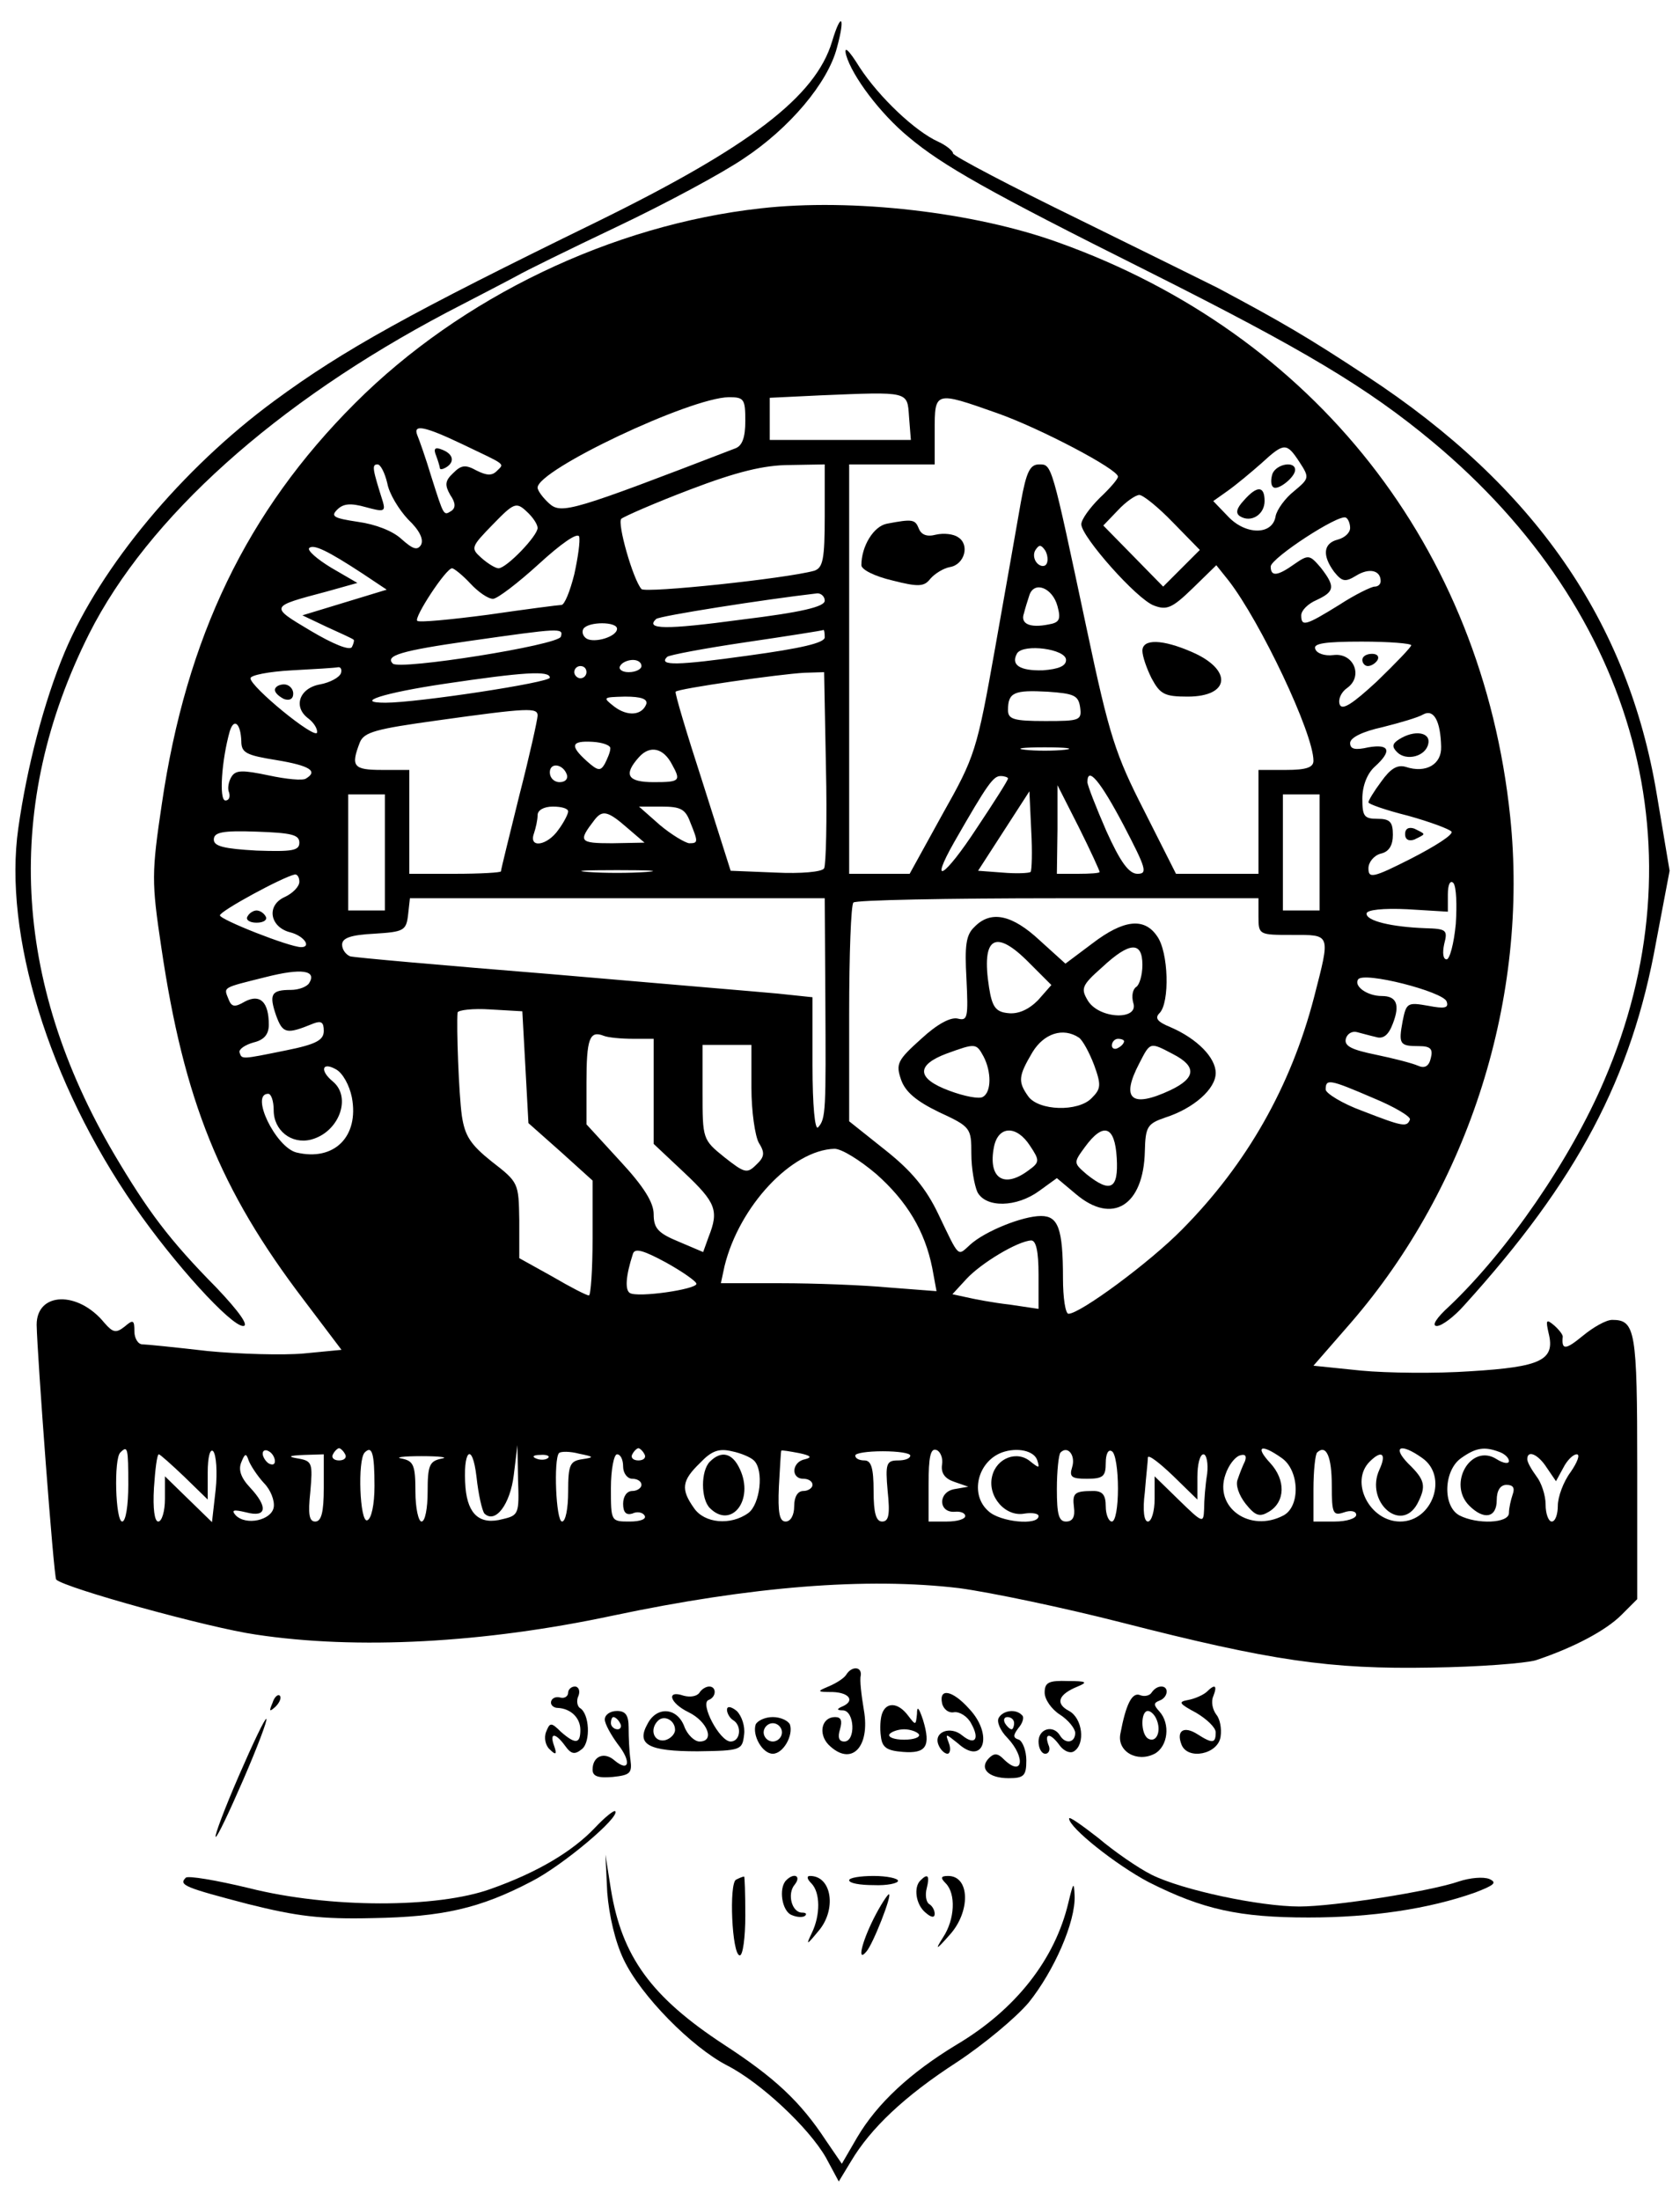 <?xml version="1.0" standalone="no"?>
<!DOCTYPE svg PUBLIC "-//W3C//DTD SVG 20010904//EN"
 "http://www.w3.org/TR/2001/REC-SVG-20010904/DTD/svg10.dtd">
<svg version="1.0" xmlns="http://www.w3.org/2000/svg"
 width="275pt" height="360pt" viewBox="0 0 275 360"
 preserveAspectRatio="xMidYMid meet">

<g transform="translate(0,360) scale(0.1,-0.1)"
fill="#000000" stroke="none">
<path d="M1362 3532 c-27 -90 -134 -172 -387 -296 -303 -148 -412 -208 -526
-292 -151 -111 -284 -271 -343 -411 -34 -81 -62 -189 -76 -288 -25 -174 50
-417 190 -619 65 -94 158 -196 178 -196 10 0 -6 23 -44 63 -77 78 -112 125
-167 218 -167 284 -181 573 -41 852 96 190 305 378 586 526 54 28 106 55 115
60 10 6 83 42 163 80 80 38 173 88 208 112 74 49 137 123 152 181 14 51 7 60
-8 10z"/>
<path d="M1385 3510 c10 -35 56 -96 102 -134 56 -47 130 -89 392 -220 255
-128 359 -190 466 -279 336 -280 441 -673 281 -1045 -55 -129 -158 -279 -254
-370 -21 -19 -29 -32 -20 -32 8 0 28 15 44 33 186 205 275 373 315 596 l22
116 -21 125 c-47 283 -200 504 -474 684 -97 64 -140 89 -245 145 -10 5 -111
55 -225 111 -115 56 -208 105 -208 109 0 4 -11 13 -24 19 -38 17 -97 73 -129
122 -18 29 -26 36 -22 20z"/>
<path d="M1245 3259 c-243 -27 -490 -145 -664 -319 -177 -177 -276 -383 -316
-655 -17 -114 -17 -128 -1 -235 37 -251 96 -397 233 -577 l62 -82 -62 -6 c-34
-3 -105 -1 -157 4 -52 6 -101 11 -107 11 -7 0 -13 10 -13 21 0 19 -2 20 -16 8
-14 -11 -19 -10 -33 6 -43 53 -111 51 -111 -3 1 -51 28 -413 32 -417 15 -14
250 -79 327 -90 165 -25 373 -14 584 31 227 48 416 63 567 45 52 -7 171 -32
265 -56 246 -63 342 -77 508 -74 77 1 154 7 171 12 63 21 115 49 140 74 l26
26 0 216 c0 224 -3 241 -41 241 -10 0 -31 -12 -48 -26 -28 -23 -35 -24 -33 -2
1 3 -6 12 -14 19 -13 11 -14 9 -9 -13 11 -44 -13 -55 -127 -62 -57 -4 -138 -3
-180 1 l-78 8 61 70 c194 224 292 533 261 829 -46 440 -320 789 -739 939 -138
50 -338 73 -488 56z m243 -341 l3 -38 -115 0 -116 0 0 35 0 34 83 4 c146 6
142 7 145 -35z m-268 -7 c0 -27 -5 -41 -17 -45 -265 -102 -284 -108 -304 -90
-10 9 -19 21 -19 26 0 29 249 147 313 148 25 0 27 -3 27 -39z m412 13 c71 -25
198 -92 198 -104 0 -4 -13 -19 -30 -35 -16 -16 -30 -35 -30 -43 0 -20 91 -123
119 -133 21 -8 30 -4 63 28 l39 38 20 -25 c52 -67 139 -250 139 -295 0 -11
-12 -15 -45 -15 l-45 0 0 -85 0 -85 -68 0 -67 0 -52 103 c-47 92 -57 122 -94
297 -58 273 -57 270 -78 270 -15 0 -21 -12 -30 -62 -6 -35 -25 -142 -42 -238
-30 -169 -33 -178 -86 -272 l-54 -98 -50 0 -49 0 0 335 0 335 70 0 70 0 0 55
c0 65 0 65 102 29z m-875 -51 c73 -35 69 -31 56 -44 -8 -8 -17 -7 -33 1 -18
10 -25 9 -38 -4 -14 -13 -14 -20 -5 -36 9 -13 9 -21 2 -26 -13 -8 -12 -10 -33
56 -9 30 -20 61 -23 68 -7 18 11 15 74 -15z m1370 -29 c17 -26 16 -27 -9 -48
-14 -11 -28 -30 -30 -41 -5 -31 -49 -31 -78 0 l-24 25 24 17 c14 10 38 30 55
45 37 34 41 34 62 2z m-1493 -35 c3 -17 19 -43 34 -59 19 -18 26 -33 21 -42
-6 -9 -13 -7 -32 10 -14 13 -42 24 -71 28 -40 6 -45 9 -34 20 10 10 22 11 47
4 29 -8 32 -7 28 8 -17 54 -19 62 -9 62 5 0 12 -14 16 -31z m716 -53 c0 -72
-3 -85 -17 -90 -47 -13 -276 -37 -283 -30 -14 16 -40 108 -33 115 5 4 55 26
113 48 76 29 121 40 163 40 l57 1 0 -84z m570 -11 l44 -45 -30 -30 -30 -30
-49 50 -49 50 24 25 c13 14 29 25 35 25 6 0 31 -20 55 -45z m-1040 -9 c0 -13
-51 -66 -64 -66 -5 0 -18 8 -28 17 -18 16 -17 18 19 55 34 35 38 37 55 21 10
-9 18 -21 18 -27z m1330 0 c0 -8 -9 -16 -20 -19 -24 -6 -26 -26 -6 -53 13 -16
18 -17 36 -6 21 13 40 9 40 -9 0 -5 -4 -9 -10 -9 -5 0 -32 -13 -58 -30 -55
-34 -62 -36 -62 -17 0 8 11 19 25 25 30 14 31 22 7 53 -18 21 -20 22 -43 6
-28 -20 -39 -21 -39 -4 1 14 111 86 123 80 4 -2 7 -10 7 -17z m-1270 -76 c-7
-28 -16 -50 -21 -50 -4 0 -58 -7 -120 -16 -61 -8 -113 -13 -116 -10 -6 5 47
86 57 86 3 0 17 -11 30 -25 13 -14 29 -25 37 -25 7 0 41 26 75 57 36 33 63 52
66 45 2 -7 -2 -35 -8 -62z m-346 1 l39 -26 -69 -21 -69 -21 40 -19 c22 -10 42
-19 44 -21 1 -1 0 -6 -3 -12 -4 -6 -31 5 -68 27 -67 40 -67 39 27 64 l50 14
-43 25 c-23 14 -39 28 -36 32 7 7 30 -4 88 -42z m1119 16 c-3 -5 -10 -4 -15 1
-6 6 -7 16 -3 22 6 9 9 9 16 -1 4 -7 5 -17 2 -22z m18 -69 c6 -22 3 -27 -15
-30 -30 -6 -46 1 -40 18 2 8 6 21 9 30 8 24 38 12 46 -18z m-381 9 c0 -10 -38
-19 -136 -31 -126 -17 -158 -16 -140 1 5 5 177 32 264 42 6 0 12 -5 12 -12z
m-340 -46 c0 -13 -37 -24 -50 -16 -6 4 -8 11 -5 16 8 12 55 12 55 0z m-92 -13
c-5 -14 -264 -55 -275 -44 -13 13 13 21 125 37 148 21 155 22 150 7z m432 -1
c0 -9 -38 -18 -126 -30 -115 -16 -147 -17 -132 -2 3 3 61 14 129 24 68 10 125
19 127 20 1 1 2 -5 2 -12z m960 -13 c0 -3 -25 -29 -56 -59 -40 -37 -57 -48
-61 -38 -3 8 2 20 12 27 27 19 11 58 -22 54 -15 -2 -28 3 -30 10 -4 9 16 12
76 12 45 0 81 -3 81 -6z m-565 -24 c0 -10 -12 -15 -38 -17 -38 -1 -53 9 -42
28 11 16 80 7 80 -11z m-695 -10 c0 -5 -9 -10 -21 -10 -11 0 -17 5 -14 10 3 6
13 10 21 10 8 0 14 -4 14 -10z m-492 -12 c-3 -7 -18 -15 -34 -18 -34 -6 -45
-37 -19 -56 9 -7 15 -17 14 -23 -4 -11 -109 75 -109 89 0 5 30 11 68 13 37 2
71 4 75 5 5 1 7 -4 5 -10z m402 2 c0 -5 -4 -10 -10 -10 -5 0 -10 5 -10 10 0 6
5 10 10 10 6 0 10 -4 10 -10z m-60 -9 c0 -8 -217 -41 -269 -41 -53 0 -4 16 97
31 128 19 172 22 172 10z m452 -147 c2 -86 0 -160 -3 -165 -3 -6 -39 -9 -79
-7 l-74 3 -46 145 c-26 80 -46 147 -44 148 3 5 171 29 211 31 l32 1 3 -156z
m416 99 c3 -22 0 -23 -57 -23 -52 0 -61 3 -61 18 0 29 10 33 65 30 43 -3 50
-6 53 -25z m-710 5 c-7 -19 -31 -21 -53 -4 -19 15 -18 15 18 16 27 0 37 -4 35
-12z m-178 -19 c0 -6 -13 -65 -30 -131 -16 -65 -30 -121 -30 -124 0 -2 -34 -4
-75 -4 l-75 0 0 85 0 85 -45 0 c-47 0 -51 6 -36 45 7 17 26 22 127 36 150 21
164 21 164 8z m1479 -51 c1 -29 -25 -44 -58 -33 -14 4 -25 -3 -40 -24 -12 -16
-21 -31 -21 -34 0 -3 29 -13 65 -22 36 -10 68 -22 71 -26 3 -5 -27 -24 -66
-44 -63 -32 -70 -33 -70 -16 0 10 9 21 20 24 14 3 20 14 20 31 0 21 -5 26 -25
26 -22 0 -25 4 -25 33 0 21 8 41 20 52 29 26 25 38 -10 32 -22 -5 -30 -3 -30
7 0 9 21 19 53 26 28 7 59 16 67 21 17 9 28 -11 29 -53z m-1964 9 c0 -19 8
-23 58 -31 54 -9 68 -18 48 -30 -5 -4 -33 -1 -61 5 -43 9 -54 9 -61 -2 -5 -8
-7 -20 -4 -26 2 -7 0 -13 -6 -13 -11 0 -6 67 7 113 7 23 18 13 19 -16z m604
-12 c0 -6 -5 -17 -9 -25 -7 -12 -11 -12 -29 4 -29 26 -26 34 9 32 17 -1 30 -6
29 -11z m101 -26 c15 -27 13 -29 -30 -29 -43 0 -50 12 -24 41 18 20 40 15 54
-12z m643 24 c-18 -2 -48 -2 -65 0 -18 2 -4 4 32 4 36 0 50 -2 33 -4z m-815
-41 c2 -7 -3 -12 -12 -12 -9 0 -16 7 -16 16 0 17 22 14 28 -4z m722 -6 c0 -3
-23 -39 -51 -81 -53 -81 -79 -97 -37 -23 55 96 64 108 76 108 6 0 12 -2 12 -4z
m189 -76 c37 -71 40 -80 23 -80 -14 0 -28 19 -51 70 -17 39 -31 75 -31 80 0
27 21 2 59 -70z m-39 -77 c0 -2 -16 -3 -35 -3 l-35 0 1 73 0 72 35 -69 c19
-38 34 -71 34 -73z m-1170 32 l0 -95 -30 0 -30 0 0 95 0 95 30 0 30 0 0 -95z
m1057 -32 c-3 -2 -23 -3 -46 -1 l-40 3 42 65 42 65 3 -64 c2 -35 1 -65 -1 -68z
m473 32 l0 -95 -30 0 -30 0 0 95 0 95 30 0 30 0 0 -95z m-1230 67 c0 -4 -7
-18 -16 -30 -18 -26 -49 -31 -40 -6 3 9 6 22 6 30 0 8 10 14 25 14 14 0 25 -3
25 -8z m200 -18 c13 -32 13 -34 -2 -34 -7 1 -29 14 -48 30 l-34 30 37 0 c31 0
39 -4 47 -26z m-103 -9 l28 -24 -53 -1 c-54 0 -56 3 -29 38 13 17 22 15 54
-13z m-537 -24 c0 -13 -11 -15 -70 -13 -53 3 -70 7 -70 18 0 12 14 15 70 13
57 -2 70 -5 70 -18z m568 -48 c-27 -2 -69 -2 -95 0 -27 2 -5 3 47 3 52 0 74
-1 48 -3z m-568 -16 c0 -8 -11 -19 -24 -25 -31 -14 -24 -50 10 -58 22 -6 34
-24 17 -24 -19 0 -133 45 -133 52 0 7 103 63 123 67 4 0 7 -5 7 -12z m1893
-69 c-3 -32 -10 -58 -15 -58 -6 0 -7 11 -4 25 6 23 4 25 -31 26 -55 2 -97 12
-96 24 0 6 27 9 67 7 l66 -4 0 28 c0 17 4 24 9 19 5 -6 6 -36 4 -67z m-1032
-120 c1 -186 1 -199 -12 -213 -5 -5 -9 35 -9 102 l0 111 -57 6 c-32 3 -200 17
-373 32 -173 14 -321 27 -327 29 -7 3 -13 11 -13 19 0 11 14 16 53 18 48 3 52
5 55 31 l3 27 340 0 339 0 1 -162z m709 132 c0 -30 1 -30 55 -30 64 0 63 3 36
-102 -38 -146 -110 -273 -216 -380 -53 -54 -167 -138 -186 -138 -5 0 -9 26 -9
58 0 82 -8 102 -36 102 -30 0 -92 -25 -116 -47 -21 -19 -17 -23 -52 50 -20 42
-44 71 -87 105 l-59 47 0 176 c0 97 3 179 7 182 3 4 154 7 335 7 l328 0 0 -30z
m-1554 -109 c-4 -6 -17 -11 -30 -11 -32 0 -36 -7 -24 -42 11 -30 17 -31 61
-13 13 5 17 2 17 -12 0 -15 -12 -22 -62 -32 -74 -15 -72 -15 -76 -3 -1 5 9 12
23 16 17 4 25 13 25 29 0 37 -14 51 -39 38 -17 -10 -22 -9 -27 4 -8 20 -11 18
61 36 59 15 84 11 71 -10z m1862 -30 c4 -11 -4 -12 -30 -7 -34 6 -36 5 -42
-25 -7 -38 -5 -41 27 -41 19 0 23 -5 19 -20 -3 -13 -10 -17 -21 -12 -9 4 -40
12 -69 18 -39 8 -52 14 -49 26 2 8 10 13 18 11 8 -2 22 -6 31 -8 12 -4 21 3
28 22 12 31 6 45 -18 45 -24 0 -46 16 -39 27 8 14 140 -20 145 -36z m-1508
-107 l5 -92 53 -47 52 -47 0 -94 c0 -52 -3 -94 -6 -94 -4 0 -31 14 -60 31
l-54 30 0 62 c-1 61 -1 62 -45 96 -35 28 -44 42 -49 75 -5 36 -9 146 -7 169 1
4 25 7 54 5 l52 -3 5 -91z m176 46 l34 0 0 -86 0 -86 50 -47 c52 -49 57 -62
40 -105 l-9 -25 -40 17 c-34 14 -41 22 -41 45 0 19 -16 45 -55 87 l-55 60 0
68 c0 72 5 86 28 77 7 -3 29 -5 48 -5z m194 -80 c0 -39 6 -79 12 -90 10 -16
10 -23 -4 -36 -15 -15 -19 -14 -52 12 -36 29 -36 30 -36 107 l0 77 40 0 40 0
0 -70z m-654 -16 c12 -64 -29 -105 -91 -90 -34 9 -76 96 -46 96 5 0 9 -12 9
-27 0 -33 29 -56 61 -48 46 12 67 69 36 95 -22 18 -18 33 5 20 11 -6 22 -26
26 -46z m1672 -1 c34 -14 61 -30 60 -35 -5 -13 -11 -12 -78 14 -33 12 -60 29
-60 35 0 18 6 17 78 -14z m-814 -124 c51 -45 80 -94 92 -154 l7 -38 -78 6
c-43 4 -122 7 -177 7 l-98 0 6 28 c24 98 110 190 180 192 12 0 42 -19 68 -41z
m266 -165 l0 -56 -47 7 c-27 3 -58 9 -71 12 l-23 5 23 25 c24 26 84 62 106 63
8 0 12 -18 12 -56z m-560 -15 c0 -9 -96 -23 -109 -15 -8 5 -7 27 5 64 3 10 17
6 54 -14 27 -15 50 -31 50 -35z m-930 -329 c0 -33 -4 -60 -10 -60 -11 0 -14
103 -3 113 12 12 13 8 13 -53z m143 -8 l-6 -53 -38 37 -39 38 0 -37 c0 -20 -5
-37 -11 -37 -6 0 -9 21 -7 55 2 30 5 55 8 55 2 0 21 -17 42 -37 l38 -37 0 44
c0 26 4 40 9 35 5 -6 7 -34 4 -63z m97 47 c0 -6 -4 -7 -10 -4 -5 3 -10 11 -10
16 0 6 5 7 10 4 6 -3 10 -11 10 -16z m115 11 c3 -5 -1 -10 -10 -10 -9 0 -13 5
-10 10 3 6 8 10 10 10 2 0 7 -4 10 -10z m48 -52 c0 -30 -5 -54 -12 -56 -12 -4
-16 99 -4 111 12 12 16 -1 16 -55z m180 -45 c18 -17 42 15 48 63 l6 49 1 -57
c2 -55 1 -58 -25 -64 -37 -10 -57 7 -61 51 -5 61 11 78 18 18 3 -28 9 -55 13
-60z m160 89 c-20 -3 -23 -9 -23 -53 0 -27 -4 -49 -10 -49 -10 0 -14 102 -5
112 3 3 18 3 33 -1 25 -5 25 -6 5 -9z m102 8 c3 -5 -1 -10 -10 -10 -9 0 -13 5
-10 10 3 6 8 10 10 10 2 0 7 -4 10 -10z m179 -10 c17 -16 10 -72 -9 -86 -29
-21 -72 -17 -89 8 -22 31 -20 45 10 74 19 20 31 24 52 19 15 -3 31 -10 36 -15z
m84 2 c-22 -4 -24 -32 -3 -32 8 0 15 -4 15 -10 0 -5 -7 -10 -15 -10 -9 0 -15
-9 -15 -25 0 -15 -6 -25 -14 -25 -10 0 -13 14 -11 58 2 31 3 58 4 58 1 1 13
-1 29 -4 19 -4 22 -7 10 -10z m172 6 c0 -5 -9 -8 -20 -8 -19 0 -21 -5 -17 -50
4 -38 2 -50 -9 -50 -10 0 -14 14 -14 50 0 38 -4 50 -15 50 -8 0 -15 3 -15 8 0
4 20 7 45 7 25 0 45 -3 45 -7z m52 -15 c-2 -14 5 -23 20 -28 l23 -8 -23 -4
c-27 -5 -26 -39 1 -37 9 1 17 -2 17 -7 0 -5 -13 -9 -30 -9 l-30 0 0 61 c0 44
3 60 13 56 6 -2 11 -13 9 -24z m156 7 c4 -13 3 -13 -11 -2 -22 19 -56 6 -63
-24 -8 -33 22 -67 53 -61 13 2 23 0 23 -4 0 -16 -63 -10 -82 8 -31 27 -18 81
22 96 25 9 53 3 58 -13z m57 -11 c-5 -16 -1 -19 24 -19 27 0 31 4 31 26 0 14
4 23 10 19 6 -3 10 -31 10 -61 0 -30 -4 -54 -10 -54 -5 0 -10 11 -10 25 0 18
-5 25 -20 25 -31 0 -35 -3 -32 -27 2 -15 -2 -23 -13 -23 -12 0 -15 12 -15 53
0 30 3 57 6 60 12 12 25 -5 19 -24z m343 15 c29 -20 31 -79 3 -94 -55 -29
-114 13 -95 67 5 15 15 28 23 31 9 3 12 0 9 -9 -4 -8 -9 -21 -12 -30 -4 -9 2
-26 13 -40 16 -20 23 -22 38 -13 27 16 28 52 2 80 -25 27 -15 32 19 8z m82
-45 c0 -46 2 -50 20 -44 11 4 20 2 20 -4 0 -6 -16 -11 -35 -11 l-35 0 0 53 c0
30 3 57 6 60 15 14 24 -7 24 -54z m148 45 c43 -30 17 -104 -36 -104 -50 0 -83
65 -50 98 20 20 28 13 16 -13 -24 -52 35 -105 62 -56 15 29 13 39 -15 66 -27
28 -12 34 23 9z m126 10 c9 -3 16 -10 16 -15 0 -5 -9 -4 -20 3 -42 27 -81 -40
-45 -76 24 -24 45 -20 45 9 0 16 6 25 16 25 11 0 14 -5 10 -16 -3 -9 -6 -22
-6 -30 0 -17 -52 -19 -81 -4 -28 15 -26 74 3 94 24 17 38 19 62 10z m-2022
-51 c11 -11 18 -29 16 -40 -4 -21 -45 -30 -62 -13 -8 9 -4 10 17 5 34 -9 36 9
6 41 -15 16 -19 29 -14 41 6 15 8 15 12 3 3 -8 14 -25 25 -37z m98 -8 c0 -40
-4 -55 -14 -55 -10 0 -12 12 -8 49 4 46 3 50 -19 54 -19 3 -17 5 9 6 l32 1 0
-55z m193 48 c-20 -4 -23 -11 -23 -54 0 -27 -4 -49 -10 -49 -5 0 -10 22 -10
49 0 43 -3 50 -22 54 -13 2 2 4 32 4 30 0 45 -2 33 -4z m174 1 c-3 -3 -12 -4
-19 -1 -8 3 -5 6 6 6 11 1 17 -2 13 -5z m123 -14 c0 -11 7 -20 15 -20 8 0 15
-4 15 -10 0 -5 -7 -10 -15 -10 -9 0 -15 -9 -15 -21 0 -14 5 -19 15 -16 8 4 17
2 20 -3 4 -6 -7 -10 -24 -10 -31 0 -31 0 -31 55 0 30 5 55 10 55 6 0 10 -9 10
-20z m940 -17 c0 20 4 37 10 37 5 0 8 -15 6 -32 -3 -18 -5 -44 -5 -58 -1 -23
-2 -23 -41 15 l-40 39 0 -37 c0 -20 -5 -37 -11 -37 -6 0 -9 17 -5 48 2 26 5
51 5 57 1 5 19 -9 41 -30 l40 -39 0 37z m572 15 l15 -22 12 22 c6 12 16 22 22
22 6 0 1 -13 -10 -29 -12 -16 -21 -41 -21 -55 0 -14 -4 -26 -10 -26 -5 0 -10
12 -10 28 0 15 -7 36 -15 46 -8 11 -15 23 -15 28 0 16 18 8 32 -14z"/>
<path d="M1452 2743 c-22 -4 -42 -37 -42 -68 0 -7 21 -18 51 -25 43 -11 52
-10 62 3 7 8 21 17 32 19 24 4 33 37 13 49 -7 5 -23 7 -36 4 -15 -4 -24 0 -28
10 -6 15 -10 16 -52 8z"/>
<path d="M1870 2535 c0 -9 7 -29 15 -45 14 -26 21 -30 59 -30 70 0 74 44 7 73
-48 21 -81 22 -81 2z"/>
<path d="M714 2854 c3 -8 6 -18 6 -20 0 -3 5 -2 10 1 15 9 12 22 -6 29 -12 5
-15 2 -10 -10z"/>
<path d="M2083 2825 c-3 -9 -3 -19 1 -22 7 -7 36 16 36 28 0 15 -30 10 -37 -6z"/>
<path d="M2036 2781 c-12 -13 -14 -21 -6 -26 18 -11 40 3 40 25 0 25 -12 26
-34 1z"/>
<path d="M2230 2520 c0 -5 4 -10 9 -10 6 0 13 5 16 10 3 6 -1 10 -9 10 -9 0
-16 -4 -16 -10z"/>
<path d="M450 2471 c0 -5 7 -11 15 -15 9 -3 15 0 15 9 0 8 -7 15 -15 15 -8 0
-15 -4 -15 -9z"/>
<path d="M2290 2390 c-11 -7 -12 -12 -3 -21 15 -15 47 -7 51 14 4 19 -23 23
-48 7z"/>
<path d="M2300 2235 c0 -9 6 -12 15 -9 8 4 15 7 15 9 0 2 -7 5 -15 9 -9 3 -15
0 -15 -9z"/>
<path d="M405 2100 c-3 -5 3 -10 15 -10 12 0 18 5 15 10 -3 6 -10 10 -15 10
-5 0 -12 -4 -15 -10z"/>
<path d="M1595 2083 c-14 -13 -16 -31 -13 -85 3 -63 2 -69 -14 -65 -12 3 -34
-9 -60 -33 -39 -35 -42 -41 -33 -67 7 -20 25 -35 62 -53 52 -24 53 -26 53 -68
0 -24 5 -52 10 -63 14 -26 64 -25 101 2 l29 21 31 -26 c60 -51 111 -19 113 70
1 40 4 45 33 55 47 15 83 47 83 73 0 25 -30 56 -74 75 -22 9 -26 15 -18 23 17
17 15 100 -4 126 -21 31 -55 27 -106 -12 l-44 -33 -42 38 c-45 42 -80 50 -107
22z m90 -59 l36 -36 -22 -25 c-15 -15 -32 -23 -49 -21 -20 2 -26 10 -31 42
-13 83 10 97 66 40z m185 -3 c0 -17 -5 -33 -10 -36 -6 -4 -8 -15 -5 -26 10
-29 -55 -27 -74 3 -12 20 -11 25 23 55 45 42 66 43 66 4z m-104 -119 c6 -4 17
-24 25 -45 12 -33 11 -39 -4 -54 -22 -23 -87 -21 -104 3 -17 24 -16 33 7 72
19 31 50 41 76 24z m74 -6 c0 -3 -4 -8 -10 -11 -5 -3 -10 -1 -10 4 0 6 5 11
10 11 6 0 10 -2 10 -4z m-230 -25 c13 -25 13 -58 -1 -66 -6 -4 -31 1 -55 10
-54 20 -55 42 -4 61 47 17 48 17 60 -5z m310 4 c39 -20 38 -39 -4 -59 -64 -30
-82 -15 -51 44 18 35 17 35 55 15z m-234 -150 c16 -24 16 -27 -2 -40 -41 -31
-67 -13 -57 38 7 35 37 36 59 2z m142 -20 c3 -51 -10 -58 -49 -27 -22 19 -22
19 -3 45 30 41 49 35 52 -18z"/>
<path d="M1162 1208 c-15 -15 -15 -61 0 -76 35 -35 73 13 49 64 -12 26 -30 31
-49 12z"/>
<path d="M1385 859 c-4 -6 -17 -14 -29 -19 -19 -8 -19 -9 7 -9 28 -1 37 -15
15 -24 -9 -4 -8 -6 2 -6 19 -1 21 -51 2 -51 -9 0 -11 7 -7 20 4 14 2 20 -8 20
-22 0 -28 -27 -11 -45 37 -37 69 -5 58 57 -4 24 -7 49 -5 56 2 15 -15 16 -24
1z"/>
<path d="M1710 830 c0 -11 11 -27 25 -36 14 -9 25 -23 25 -30 0 -16 -16 -19
-25 -4 -11 18 -35 11 -35 -10 0 -11 5 -20 11 -20 6 0 9 7 5 15 -7 20 4 19 19
-2 7 -9 17 -13 23 -9 19 12 14 54 -8 66 -23 12 -18 27 14 40 17 7 15 9 -16 9
-31 1 -38 -2 -38 -19z"/>
<path d="M930 830 c0 -6 -6 -10 -13 -8 -7 2 -14 -1 -15 -7 -1 -5 4 -10 11 -10
21 -1 37 -16 37 -36 0 -23 -8 -24 -32 -3 -16 16 -18 15 -24 0 -4 -10 -1 -23 6
-29 10 -10 12 -8 7 6 -8 22 2 22 18 0 10 -14 16 -15 28 -5 14 12 12 58 -4 67
-4 3 -6 12 -2 20 3 8 0 15 -6 15 -6 0 -11 -5 -11 -10z"/>
<path d="M1145 830 c-4 -6 -15 -8 -26 -5 -29 10 -23 -12 8 -27 31 -15 44 -48
18 -48 -8 0 -20 11 -25 25 -12 31 -45 33 -60 4 -19 -34 1 -45 82 -45 71 1 73
2 76 27 2 14 -4 31 -12 39 -10 8 -16 8 -16 2 0 -6 5 -14 10 -17 15 -9 12 -35
-4 -35 -18 0 -51 63 -36 68 13 5 13 22 1 22 -6 0 -13 -5 -16 -10z m-40 -61 c0
-7 -8 -15 -17 -17 -18 -3 -25 18 -11 32 10 10 28 1 28 -15z"/>
<path d="M1885 830 c-3 -5 -12 -7 -19 -4 -13 5 -23 -15 -32 -63 -6 -29 27 -48
56 -33 22 12 26 49 8 69 -10 11 -10 14 0 18 14 5 16 23 3 23 -6 0 -12 -4 -16
-10z m9 -46 c7 -19 -2 -37 -15 -29 -12 8 -12 45 0 45 5 0 12 -7 15 -16z"/>
<path d="M1975 831 c-6 -5 -19 -11 -30 -13 -17 -3 -15 -6 13 -21 17 -10 32
-24 32 -32 0 -18 -5 -19 -30 -3 -22 14 -35 6 -26 -17 10 -26 60 -16 64 13 2
13 -1 29 -7 36 -6 8 -9 21 -5 30 7 18 3 21 -11 7z"/>
<path d="M446 813 c-6 -14 -5 -15 5 -6 7 7 10 15 7 18 -3 3 -9 -2 -12 -12z"/>
<path d="M1542 813 c2 -10 11 -17 20 -15 9 1 22 -7 28 -19 14 -25 6 -36 -15
-19 -19 16 -47 6 -39 -15 3 -8 10 -15 15 -15 4 0 6 8 2 18 -6 16 -5 15 15 -1
42 -38 59 14 18 57 -27 30 -49 34 -44 9z"/>
<path d="M1444 796 c-3 -8 -4 -25 -2 -38 2 -18 10 -23 36 -25 38 -3 46 9 33
52 -7 21 -10 24 -10 10 -2 -19 -2 -19 -15 -2 -16 21 -35 22 -42 3z m60 -34 c3
-5 -8 -9 -24 -9 -16 0 -27 4 -24 9 3 4 14 8 24 8 10 0 21 -4 24 -8z"/>
<path d="M990 786 c0 -7 10 -25 21 -40 23 -29 19 -47 -5 -27 -17 15 -36 7 -36
-15 0 -11 9 -14 33 -12 28 3 32 6 29 28 -2 14 -3 37 -3 53 0 20 -5 27 -19 27
-11 0 -20 -6 -20 -14z m25 -6 c3 -5 1 -10 -4 -10 -6 0 -11 5 -11 10 0 6 2 10
4 10 3 0 8 -4 11 -10z"/>
<path d="M1635 789 c-4 -6 2 -21 14 -33 31 -33 25 -66 -7 -34 -9 9 -15 9 -23
1 -17 -17 -1 -33 32 -33 25 0 29 4 29 29 0 16 -6 31 -12 34 -10 3 -10 7 -1 19
7 8 10 18 6 21 -10 11 -31 8 -38 -4z m25 -9 c0 -5 -2 -10 -4 -10 -3 0 -8 5
-11 10 -3 6 -1 10 4 10 6 0 11 -4 11 -10z"/>
<path d="M391 694 c-23 -53 -40 -98 -38 -100 2 -2 22 40 45 93 23 53 40 98 38
100 -2 2 -22 -40 -45 -93z"/>
<path d="M1237 778 c-6 -18 11 -48 28 -48 17 0 34 30 28 48 -3 6 -15 12 -28
12 -13 0 -25 -6 -28 -12z m43 -13 c0 -8 -7 -15 -15 -15 -8 0 -15 7 -15 15 0 8
7 15 15 15 8 0 15 -7 15 -15z"/>
<path d="M974 609 c-37 -39 -94 -73 -170 -100 -88 -32 -265 -32 -396 1 -54 13
-101 21 -104 17 -12 -12 -1 -16 102 -43 80 -20 119 -25 204 -23 115 2 176 16
260 60 51 26 146 106 137 115 -2 2 -17 -10 -33 -27z"/>
<path d="M1750 624 c0 -15 77 -76 130 -104 89 -45 149 -58 262 -58 103 0 197
14 273 41 31 12 36 16 23 22 -10 4 -32 2 -50 -4 -46 -16 -204 -41 -261 -41
-65 0 -192 27 -242 52 -22 11 -61 38 -87 60 -27 21 -48 36 -48 32z"/>
<path d="M994 503 c3 -38 13 -81 27 -110 28 -59 111 -143 169 -173 55 -28 134
-102 162 -151 l21 -39 20 33 c32 54 88 107 173 162 44 29 97 73 118 98 41 51
77 132 75 175 -1 23 -2 22 -10 -11 -22 -94 -87 -176 -183 -233 -76 -46 -130
-96 -163 -152 l-25 -43 -26 38 c-42 64 -84 103 -167 157 -119 78 -167 144
-185 254 l-9 57 3 -62z"/>
<path d="M1205 524 c-12 -5 -7 -124 6 -124 5 0 9 29 9 65 0 36 -1 65 -2 64 -2
0 -7 -2 -13 -5z"/>
<path d="M1287 523 c-13 -13 -7 -51 9 -57 9 -4 19 -4 22 -1 3 3 1 5 -5 5 -17
0 -25 31 -12 46 11 14 -1 20 -14 7z"/>
<path d="M1328 518 c15 -15 15 -52 1 -81 -10 -21 -9 -21 10 2 31 35 23 91 -13
91 -6 0 -5 -5 2 -12z"/>
<path d="M1390 523 c0 -5 18 -8 40 -8 22 -1 40 3 40 7 0 4 -18 8 -40 8 -22 0
-40 -3 -40 -7z"/>
<path d="M1507 523 c-12 -11 -8 -40 8 -53 9 -8 15 -9 15 -2 0 6 -4 13 -9 16
-5 3 -7 15 -4 26 5 20 2 25 -10 13z"/>
<path d="M1548 518 c17 -17 15 -59 -4 -88 -14 -22 -12 -22 10 3 35 38 34 97
-2 97 -12 0 -13 -3 -4 -12z"/>
<path d="M1430 460 c-20 -40 -27 -72 -12 -54 11 12 43 94 37 94 -2 0 -14 -18
-25 -40z"/>
</g>
</svg>

